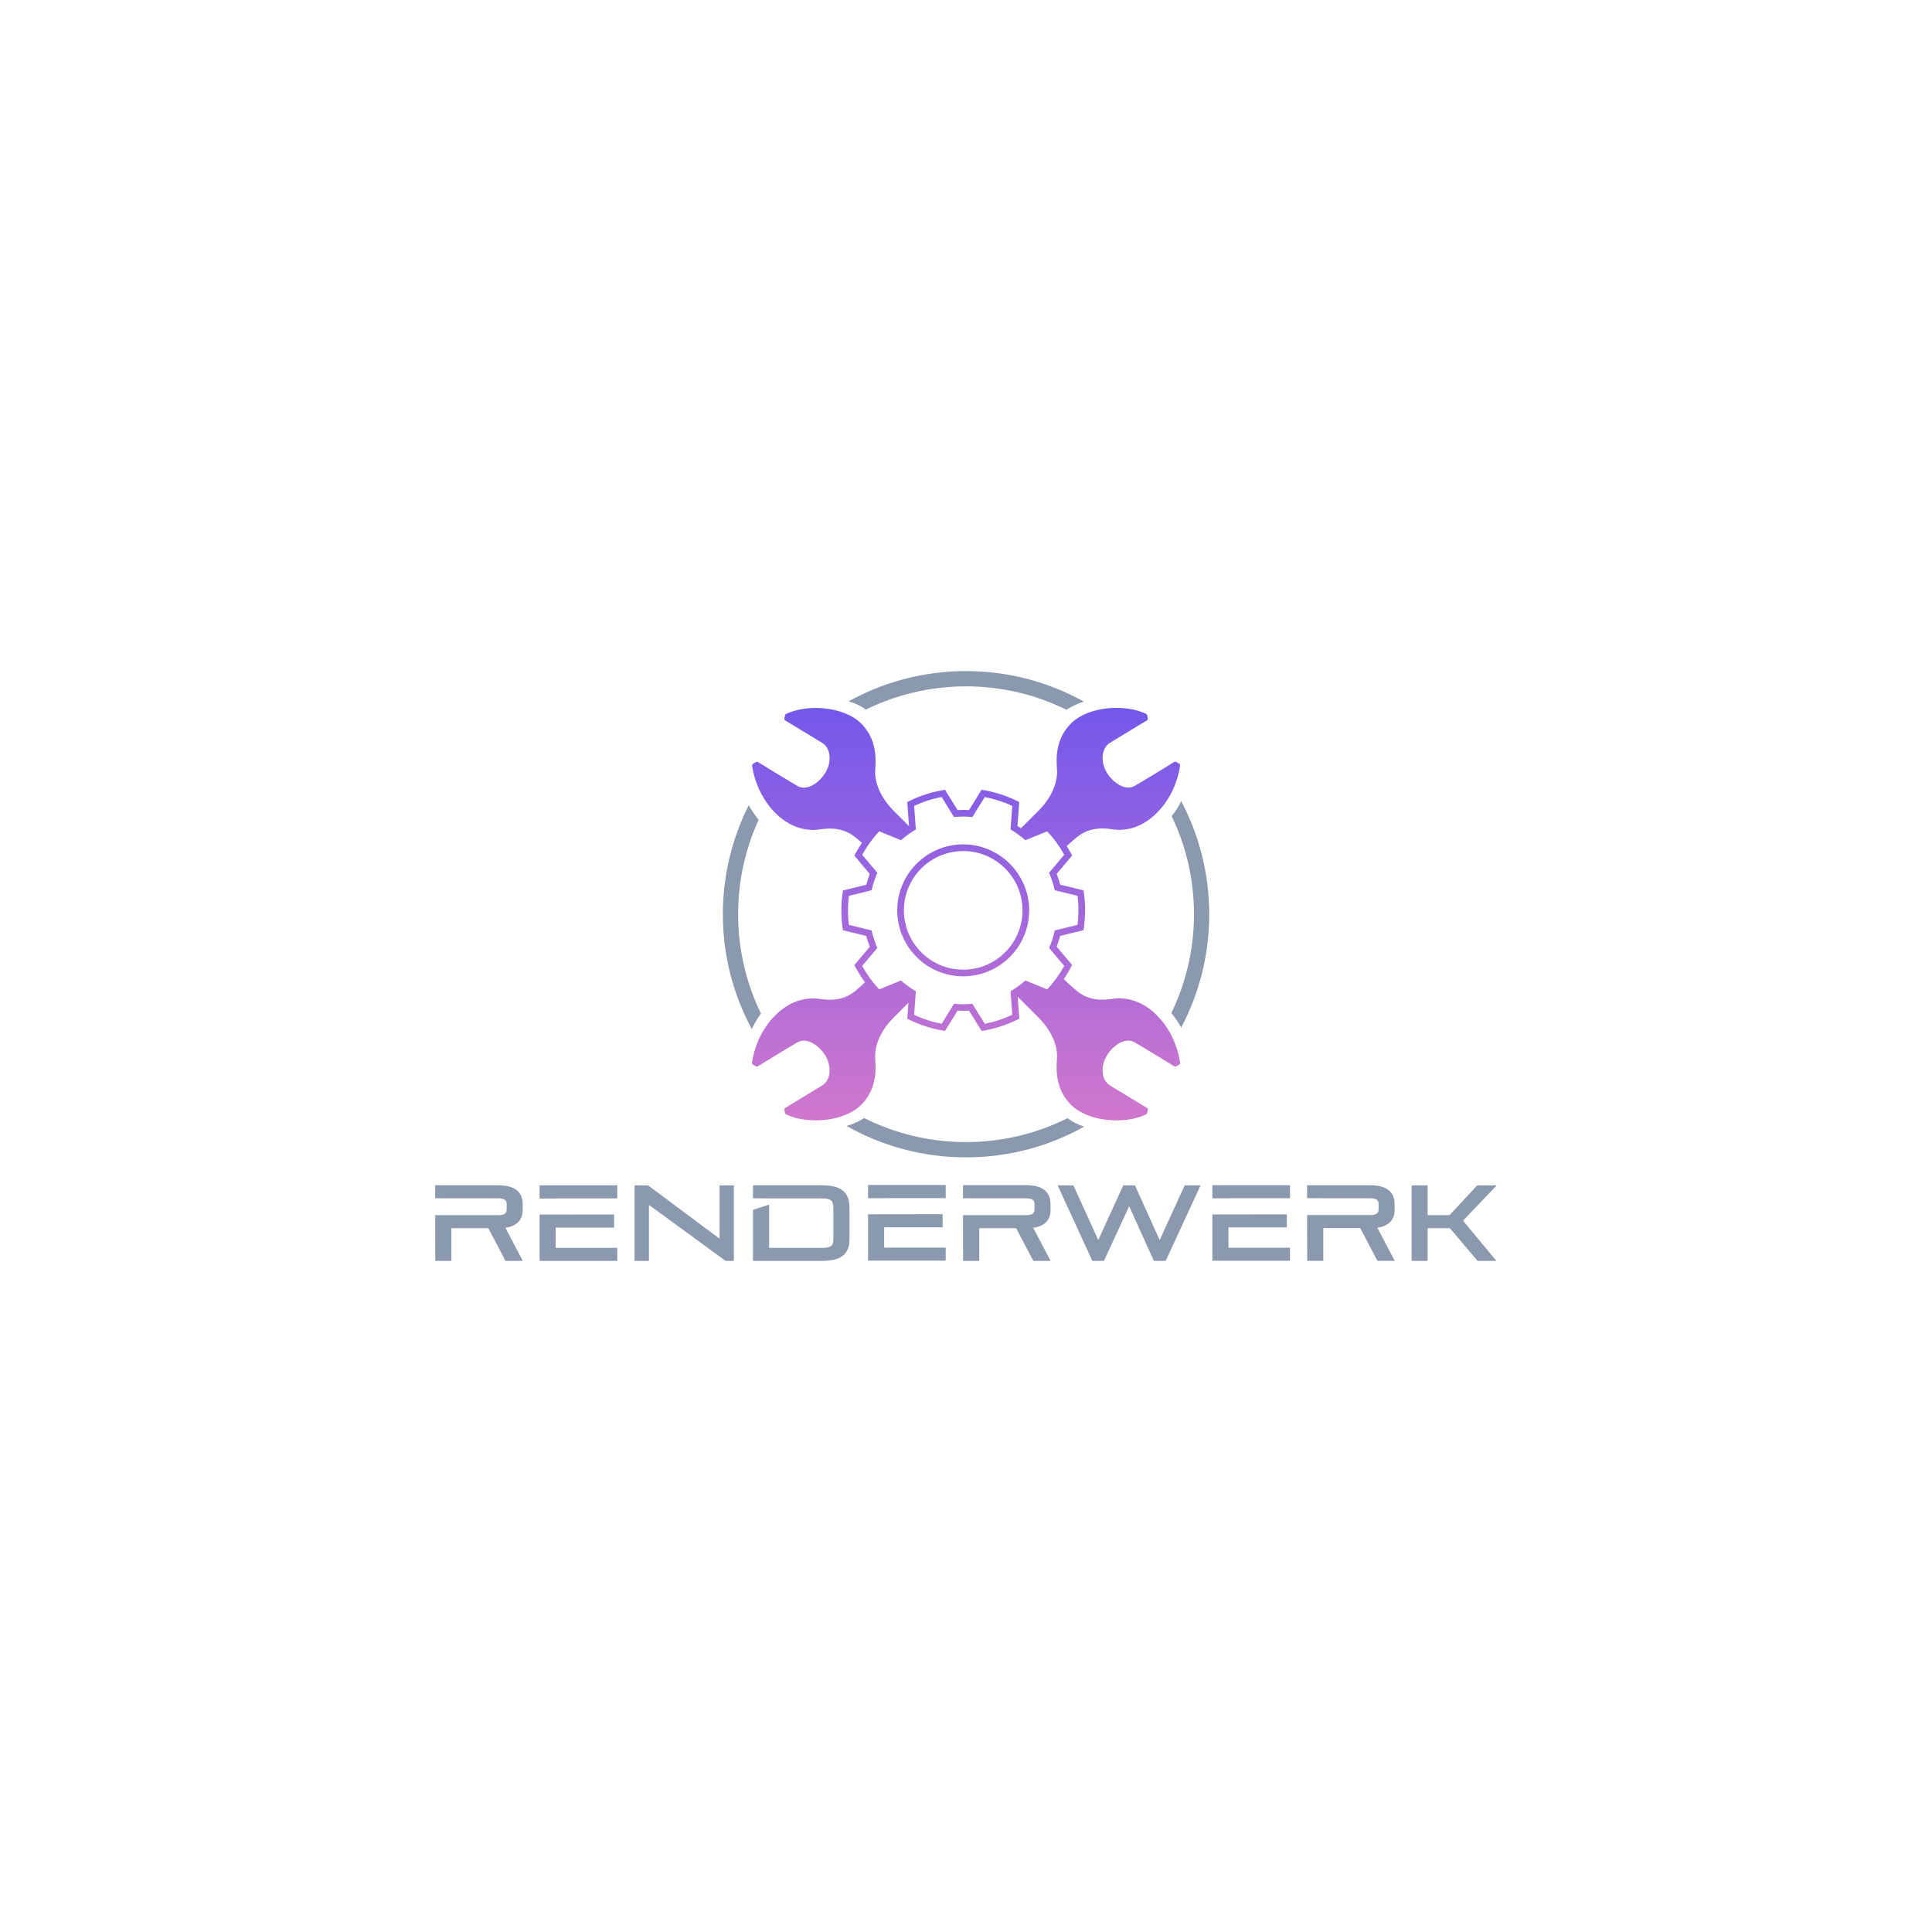 <?xml version="1.0" encoding="utf-8"?>
<!-- Generator: Adobe Illustrator 27.1.1, SVG Export Plug-In . SVG Version: 6.00 Build 0)  -->
<svg version="1.1" id="Layer_1" xmlns="http://www.w3.org/2000/svg" xmlns:xlink="http://www.w3.org/1999/xlink" x="0px" y="0px"
	 viewBox="0 0 2000 2000" style="enable-background:new 0 0 2000 2000;" xml:space="preserve">
<style type="text/css">
	.st0{fill:#8A99AE;}
	.st1{fill:url(#SVGID_1_);}
	.st2{fill:url(#SVGID_00000075133202832835110180000012418425478020071614_);}
</style>
<g>
	<g>
		<g>
			<path class="st0" d="M523.2,1271l18,34.3h-17.9l-17.8-33.9h-38.2v33.9h-16.7l-0.1-47.4h65.7c7.5,0,8.3-3.3,8.3-5.9v-5.6
				c0-2.5-0.9-5.9-8.3-5.9h-49l-16.7-0.1V1227h65.6c20.7,0,25,10.6,25,19.5v5.4C541.3,1259.6,538.1,1268.9,523.2,1271z"/>
		</g>
		<g>
			<polygon class="st0" points="639,1227 639,1240.6 575.2,1240.6 575.2,1240.7 558.6,1240.7 558.6,1227 			"/>
			<polygon class="st0" points="575.2,1291.8 639,1291.8 639,1305.3 558.6,1305.3 558.6,1257.3 635.7,1257.2 635.7,1270.8 
				575.2,1270.8 			"/>
		</g>
		<g>
			<polygon class="st0" points="759.7,1227.1 759.7,1305.3 751.2,1305.3 750.9,1305.1 671.8,1247.3 671.8,1305.3 656.9,1305.3 
				656.9,1227.1 670.9,1227.1 744.9,1282.3 744.9,1227.1 			"/>
		</g>
		<g>
			<path class="st0" d="M850.2,1227h-70.7v13.4l16.7,0.2h54c9.4,0,12.5,1.5,12.5,10.1v31.7c0,7-1.9,9.4-12.5,9.4h-54V1247l-16.7,5.4
				v52.9h70.7c20.5,0,29.2-6.8,29.2-22.8v-31.8C879.4,1233.9,871,1227,850.2,1227z"/>
		</g>
		<polygon class="st0" points="1226.4,1227.1 1242.8,1227.1 1206.7,1305.3 1194.5,1305.3 1168.9,1248.7 1142.8,1305.3 
			1130.8,1305.3 1094.9,1227.1 1111.2,1227.1 1136.9,1283.7 1162.8,1227.1 1174.9,1227.1 1200.5,1283.7 		"/>
		<polygon class="st0" points="1514.5,1263.6 1549.1,1305.3 1529.6,1305.3 1500.9,1271.4 1477.9,1271.4 1477.9,1305.3 
			1461.3,1305.3 1461.3,1227.1 1477.9,1227.1 1477.9,1257.9 1500.6,1257.9 1529.2,1227.1 1549.4,1227.1 		"/>
		<g>
			<path class="st0" d="M1425.8,1270.9l18,34.3h-17.9l-17.8-33.9h-38.2v33.9h-16.7l-0.1-47.4h65.7c7.5,0,8.3-3.3,8.3-5.9v-5.6
				c0-2.5-0.9-5.9-8.3-5.9h-49l-16.7-0.1V1227h65.6c20.7,0,25,10.6,25,19.5v5.4C1443.9,1259.5,1440.7,1268.8,1425.8,1270.9z"/>
		</g>
		<g>
			<path class="st0" d="M1069.6,1271l18,34.3h-17.9l-17.8-33.9h-38.2v33.9h-16.7l-0.1-47.4h65.7c7.5,0,8.3-3.3,8.3-5.9v-5.6
				c0-2.5-0.9-5.9-8.3-5.9h-49l-16.7-0.1v-13.5h65.6c20.7,0,25,10.6,25,19.5v5.4C1087.8,1259.6,1084.6,1269,1069.6,1271z"/>
		</g>
		<g>
			<polygon class="st0" points="979,1226.7 979,1240.3 915.3,1240.3 915.3,1240.4 898.6,1240.4 898.6,1226.7 			"/>
			<polygon class="st0" points="915.3,1291.5 979,1291.5 979,1305 898.6,1305 898.6,1257 975.8,1256.9 975.8,1270.5 915.3,1270.5 
							"/>
		</g>
		<g>
			<polygon class="st0" points="1335.4,1226.9 1335.4,1240.4 1271.7,1240.4 1271.7,1240.5 1255,1240.5 1255,1226.9 			"/>
			<polygon class="st0" points="1271.7,1291.6 1335.4,1291.6 1335.4,1305.1 1255,1305.1 1255,1257.2 1332.1,1257.1 1332.1,1270.6 
				1271.7,1270.6 			"/>
		</g>
	</g>
	<g>
		<g>
			<path class="st0" d="M1000,694.7c-44.1,0-85.5,11.4-121.5,31.3c8.1,2.4,13.8,5.5,17.7,8.6c31.3-15.4,66.6-24.1,103.8-24.1
				c37.3,0,72.6,8.7,103.9,24.2c4.6-2.9,10.6-6,18.1-8.4C1085.9,706.2,1044.2,694.7,1000,694.7z M1222.7,829.2
				c-2.2,5-5.4,10.6-9.8,15.6c14.8,30.8,23.1,65.3,23.1,101.6c0,36.6-8.4,71.3-23.4,102.3c3.7,4.5,7.4,9.7,10.1,15.1
				c18.6-35.1,29.1-75,29.1-117.4C1251.7,904.1,1241.2,864.1,1222.7,829.2z M1000,1182.3c-37.9,0-73.7-9-105.5-24.9
				c-5.2,3.6-11.6,6.3-18.1,8.2c36.5,20.7,78.7,32.5,123.6,32.5c44.3,0,86.1-11.5,122.3-31.8c-6.1-2-12.1-4.8-17.1-8.8
				C1073.5,1173.3,1037.8,1182.3,1000,1182.3z M764.1,946.4c0-34.8,7.6-67.9,21.2-97.7c-4-5-7.4-10.2-10.2-15.2
				c-17.1,34-26.8,72.3-26.8,112.9c0,43,10.8,83.5,30,118.9c3.1-7,6.6-12.3,9.5-16C772.6,1018.2,764.1,983.2,764.1,946.4z"/>
		</g>
		<g>
			<g>
				<linearGradient id="SVGID_1_" gradientUnits="userSpaceOnUse" x1="999.987" y1="732.915" x2="999.987" y2="1159.775">
					<stop  offset="0" style="stop-color:#7458EB"/>
					<stop  offset="1" style="stop-color:#D077CD"/>
				</linearGradient>
				<path class="st1" d="M997.1,874.1c-37.6,0-68.3,30.6-68.3,68.3c0,37.6,30.6,68.3,68.3,68.3c37.6,0,68.3-30.6,68.3-68.3
					C1065.4,904.8,1034.7,874.1,997.1,874.1z M997.1,1003.8c-33.9,0-61.4-27.6-61.4-61.4c0-33.9,27.6-61.4,61.4-61.4
					c33.9,0,61.4,27.6,61.4,61.4C1058.5,976.3,1031,1003.8,997.1,1003.8z M997.1,874.1c-37.6,0-68.3,30.6-68.3,68.3
					c0,37.6,30.6,68.3,68.3,68.3c37.6,0,68.3-30.6,68.3-68.3C1065.4,904.8,1034.7,874.1,997.1,874.1z M997.1,1003.8
					c-33.9,0-61.4-27.6-61.4-61.4c0-33.9,27.6-61.4,61.4-61.4c33.9,0,61.4,27.6,61.4,61.4C1058.5,976.3,1031,1003.8,997.1,1003.8z
					 M997.1,874.1c-37.6,0-68.3,30.6-68.3,68.3c0,37.6,30.6,68.3,68.3,68.3c37.6,0,68.3-30.6,68.3-68.3
					C1065.4,904.8,1034.7,874.1,997.1,874.1z M997.1,1003.8c-33.9,0-61.4-27.6-61.4-61.4c0-33.9,27.6-61.4,61.4-61.4
					c33.9,0,61.4,27.6,61.4,61.4C1058.5,976.3,1031,1003.8,997.1,1003.8z M997.1,874.1c-37.6,0-68.3,30.6-68.3,68.3
					c0,37.6,30.6,68.3,68.3,68.3c37.6,0,68.3-30.6,68.3-68.3C1065.4,904.8,1034.7,874.1,997.1,874.1z M997.1,1003.8
					c-33.9,0-61.4-27.6-61.4-61.4c0-33.9,27.6-61.4,61.4-61.4c33.9,0,61.4,27.6,61.4,61.4C1058.5,976.3,1031,1003.8,997.1,1003.8z
					 M997.1,874.1c-37.6,0-68.3,30.6-68.3,68.3c0,37.6,30.6,68.3,68.3,68.3c37.6,0,68.3-30.6,68.3-68.3
					C1065.4,904.8,1034.7,874.1,997.1,874.1z M997.1,1003.8c-33.9,0-61.4-27.6-61.4-61.4c0-33.9,27.6-61.4,61.4-61.4
					c33.9,0,61.4,27.6,61.4,61.4C1058.5,976.3,1031,1003.8,997.1,1003.8z M997.1,874.1c-37.6,0-68.3,30.6-68.3,68.3
					c0,37.6,30.6,68.3,68.3,68.3c37.6,0,68.3-30.6,68.3-68.3C1065.4,904.8,1034.7,874.1,997.1,874.1z M997.1,1003.8
					c-33.9,0-61.4-27.6-61.4-61.4c0-33.9,27.6-61.4,61.4-61.4c33.9,0,61.4,27.6,61.4,61.4C1058.5,976.3,1031,1003.8,997.1,1003.8z
					 M997.1,874.1c-37.6,0-68.3,30.6-68.3,68.3c0,37.6,30.6,68.3,68.3,68.3c37.6,0,68.3-30.6,68.3-68.3
					C1065.4,904.8,1034.7,874.1,997.1,874.1z M997.1,1003.8c-33.9,0-61.4-27.6-61.4-61.4c0-33.9,27.6-61.4,61.4-61.4
					c33.9,0,61.4,27.6,61.4,61.4C1058.5,976.3,1031,1003.8,997.1,1003.8z M997.1,874.1c-37.6,0-68.3,30.6-68.3,68.3
					c0,37.6,30.6,68.3,68.3,68.3c37.6,0,68.3-30.6,68.3-68.3C1065.4,904.8,1034.7,874.1,997.1,874.1z M997.1,1003.8
					c-33.9,0-61.4-27.6-61.4-61.4c0-33.9,27.6-61.4,61.4-61.4c33.9,0,61.4,27.6,61.4,61.4C1058.5,976.3,1031,1003.8,997.1,1003.8z
					 M997.1,874.1c-37.6,0-68.3,30.6-68.3,68.3c0,37.6,30.6,68.3,68.3,68.3c37.6,0,68.3-30.6,68.3-68.3
					C1065.4,904.8,1034.7,874.1,997.1,874.1z M997.1,1003.8c-33.9,0-61.4-27.6-61.4-61.4c0-33.9,27.6-61.4,61.4-61.4
					c33.9,0,61.4,27.6,61.4,61.4C1058.5,976.3,1031,1003.8,997.1,1003.8z M997.1,874.1c-37.6,0-68.3,30.6-68.3,68.3
					c0,37.6,30.6,68.3,68.3,68.3c37.6,0,68.3-30.6,68.3-68.3C1065.4,904.8,1034.7,874.1,997.1,874.1z M997.1,1003.8
					c-33.9,0-61.4-27.6-61.4-61.4c0-33.9,27.6-61.4,61.4-61.4c33.9,0,61.4,27.6,61.4,61.4C1058.5,976.3,1031,1003.8,997.1,1003.8z
					 M997.1,874.1c-37.6,0-68.3,30.6-68.3,68.3c0,37.6,30.6,68.3,68.3,68.3c37.6,0,68.3-30.6,68.3-68.3
					C1065.4,904.8,1034.7,874.1,997.1,874.1z M997.1,1003.8c-33.9,0-61.4-27.6-61.4-61.4c0-33.9,27.6-61.4,61.4-61.4
					c33.9,0,61.4,27.6,61.4,61.4C1058.5,976.3,1031,1003.8,997.1,1003.8z M997.1,874.1c-37.6,0-68.3,30.6-68.3,68.3
					c0,37.6,30.6,68.3,68.3,68.3c37.6,0,68.3-30.6,68.3-68.3C1065.4,904.8,1034.7,874.1,997.1,874.1z M997.1,1003.8
					c-33.9,0-61.4-27.6-61.4-61.4c0-33.9,27.6-61.4,61.4-61.4c33.9,0,61.4,27.6,61.4,61.4C1058.5,976.3,1031,1003.8,997.1,1003.8z
					 M997.1,874.1c-37.6,0-68.3,30.6-68.3,68.3c0,37.6,30.6,68.3,68.3,68.3c37.6,0,68.3-30.6,68.3-68.3
					C1065.4,904.8,1034.7,874.1,997.1,874.1z M997.1,1003.8c-33.9,0-61.4-27.6-61.4-61.4c0-33.9,27.6-61.4,61.4-61.4
					c33.9,0,61.4,27.6,61.4,61.4C1058.5,976.3,1031,1003.8,997.1,1003.8z M997.1,874.1c-37.6,0-68.3,30.6-68.3,68.3
					c0,37.6,30.6,68.3,68.3,68.3c37.6,0,68.3-30.6,68.3-68.3C1065.4,904.8,1034.7,874.1,997.1,874.1z M997.1,1003.8
					c-33.9,0-61.4-27.6-61.4-61.4c0-33.9,27.6-61.4,61.4-61.4c33.9,0,61.4,27.6,61.4,61.4C1058.5,976.3,1031,1003.8,997.1,1003.8z
					 M997.1,874.1c-37.6,0-68.3,30.6-68.3,68.3c0,37.6,30.6,68.3,68.3,68.3c37.6,0,68.3-30.6,68.3-68.3
					C1065.4,904.8,1034.7,874.1,997.1,874.1z M997.1,1003.8c-33.9,0-61.4-27.6-61.4-61.4c0-33.9,27.6-61.4,61.4-61.4
					c33.9,0,61.4,27.6,61.4,61.4C1058.5,976.3,1031,1003.8,997.1,1003.8z M997.1,874.1c-37.6,0-68.3,30.6-68.3,68.3
					c0,37.6,30.6,68.3,68.3,68.3c37.6,0,68.3-30.6,68.3-68.3C1065.4,904.8,1034.7,874.1,997.1,874.1z M997.1,1003.8
					c-33.9,0-61.4-27.6-61.4-61.4c0-33.9,27.6-61.4,61.4-61.4c33.9,0,61.4,27.6,61.4,61.4C1058.5,976.3,1031,1003.8,997.1,1003.8z
					 M997.1,874.1c-37.6,0-68.3,30.6-68.3,68.3c0,37.6,30.6,68.3,68.3,68.3c37.6,0,68.3-30.6,68.3-68.3
					C1065.4,904.8,1034.7,874.1,997.1,874.1z M997.1,1003.8c-33.9,0-61.4-27.6-61.4-61.4c0-33.9,27.6-61.4,61.4-61.4
					c33.9,0,61.4,27.6,61.4,61.4C1058.5,976.3,1031,1003.8,997.1,1003.8z M997.1,874.1c-37.6,0-68.3,30.6-68.3,68.3
					c0,37.6,30.6,68.3,68.3,68.3c37.6,0,68.3-30.6,68.3-68.3C1065.4,904.8,1034.7,874.1,997.1,874.1z M997.1,1003.8
					c-33.9,0-61.4-27.6-61.4-61.4c0-33.9,27.6-61.4,61.4-61.4c33.9,0,61.4,27.6,61.4,61.4C1058.5,976.3,1031,1003.8,997.1,1003.8z
					 M997.1,874.1c-37.6,0-68.3,30.6-68.3,68.3c0,37.6,30.6,68.3,68.3,68.3c37.6,0,68.3-30.6,68.3-68.3
					C1065.4,904.8,1034.7,874.1,997.1,874.1z M997.1,1003.8c-33.9,0-61.4-27.6-61.4-61.4c0-33.9,27.6-61.4,61.4-61.4
					c33.9,0,61.4,27.6,61.4,61.4C1058.5,976.3,1031,1003.8,997.1,1003.8z M997.1,874.1c-37.6,0-68.3,30.6-68.3,68.3
					c0,37.6,30.6,68.3,68.3,68.3c37.6,0,68.3-30.6,68.3-68.3C1065.4,904.8,1034.7,874.1,997.1,874.1z M997.1,1003.8
					c-33.9,0-61.4-27.6-61.4-61.4c0-33.9,27.6-61.4,61.4-61.4c33.9,0,61.4,27.6,61.4,61.4C1058.5,976.3,1031,1003.8,997.1,1003.8z
					 M997.1,874.1c-37.6,0-68.3,30.6-68.3,68.3c0,37.6,30.6,68.3,68.3,68.3c37.6,0,68.3-30.6,68.3-68.3
					C1065.4,904.8,1034.7,874.1,997.1,874.1z M997.1,1003.8c-33.9,0-61.4-27.6-61.4-61.4c0-33.9,27.6-61.4,61.4-61.4
					c33.9,0,61.4,27.6,61.4,61.4C1058.5,976.3,1031,1003.8,997.1,1003.8z M997.1,874.1c-37.6,0-68.3,30.6-68.3,68.3
					c0,37.6,30.6,68.3,68.3,68.3c37.6,0,68.3-30.6,68.3-68.3C1065.4,904.8,1034.7,874.1,997.1,874.1z M997.1,1003.8
					c-33.9,0-61.4-27.6-61.4-61.4c0-33.9,27.6-61.4,61.4-61.4c33.9,0,61.4,27.6,61.4,61.4C1058.5,976.3,1031,1003.8,997.1,1003.8z
					 M997.1,874.1c-37.6,0-68.3,30.6-68.3,68.3c0,37.6,30.6,68.3,68.3,68.3c37.6,0,68.3-30.6,68.3-68.3
					C1065.4,904.8,1034.7,874.1,997.1,874.1z M997.1,1003.8c-33.9,0-61.4-27.6-61.4-61.4c0-33.9,27.6-61.4,61.4-61.4
					c33.9,0,61.4,27.6,61.4,61.4C1058.5,976.3,1031,1003.8,997.1,1003.8z M997.1,874.1c-37.6,0-68.3,30.6-68.3,68.3
					c0,37.6,30.6,68.3,68.3,68.3c37.6,0,68.3-30.6,68.3-68.3C1065.4,904.8,1034.7,874.1,997.1,874.1z M997.1,1003.8
					c-33.9,0-61.4-27.6-61.4-61.4c0-33.9,27.6-61.4,61.4-61.4c33.9,0,61.4,27.6,61.4,61.4C1058.5,976.3,1031,1003.8,997.1,1003.8z
					 M997.1,874.1c-37.6,0-68.3,30.6-68.3,68.3c0,37.6,30.6,68.3,68.3,68.3c37.6,0,68.3-30.6,68.3-68.3
					C1065.4,904.8,1034.7,874.1,997.1,874.1z M997.1,1003.8c-33.9,0-61.4-27.6-61.4-61.4c0-33.9,27.6-61.4,61.4-61.4
					c33.9,0,61.4,27.6,61.4,61.4C1058.5,976.3,1031,1003.8,997.1,1003.8z M997.1,874.1c-37.6,0-68.3,30.6-68.3,68.3
					c0,37.6,30.6,68.3,68.3,68.3c37.6,0,68.3-30.6,68.3-68.3C1065.4,904.8,1034.7,874.1,997.1,874.1z M997.1,1003.8
					c-33.9,0-61.4-27.6-61.4-61.4c0-33.9,27.6-61.4,61.4-61.4c33.9,0,61.4,27.6,61.4,61.4C1058.5,976.3,1031,1003.8,997.1,1003.8z
					 M997.1,874.1c-37.6,0-68.3,30.6-68.3,68.3c0,37.6,30.6,68.3,68.3,68.3c37.6,0,68.3-30.6,68.3-68.3
					C1065.4,904.8,1034.7,874.1,997.1,874.1z M997.1,1003.8c-33.9,0-61.4-27.6-61.4-61.4c0-33.9,27.6-61.4,61.4-61.4
					c33.9,0,61.4,27.6,61.4,61.4C1058.5,976.3,1031,1003.8,997.1,1003.8z M997.1,874.1c-37.6,0-68.3,30.6-68.3,68.3
					c0,37.6,30.6,68.3,68.3,68.3c37.6,0,68.3-30.6,68.3-68.3C1065.4,904.8,1034.7,874.1,997.1,874.1z M997.1,1003.8
					c-33.9,0-61.4-27.6-61.4-61.4c0-33.9,27.6-61.4,61.4-61.4c33.9,0,61.4,27.6,61.4,61.4C1058.5,976.3,1031,1003.8,997.1,1003.8z
					 M997.1,874.1c-37.6,0-68.3,30.6-68.3,68.3c0,37.6,30.6,68.3,68.3,68.3c37.6,0,68.3-30.6,68.3-68.3
					C1065.4,904.8,1034.7,874.1,997.1,874.1z M997.1,1003.8c-33.9,0-61.4-27.6-61.4-61.4c0-33.9,27.6-61.4,61.4-61.4
					c33.9,0,61.4,27.6,61.4,61.4C1058.5,976.3,1031,1003.8,997.1,1003.8z M997.1,874.1c-37.6,0-68.3,30.6-68.3,68.3
					c0,37.6,30.6,68.3,68.3,68.3c37.6,0,68.3-30.6,68.3-68.3C1065.4,904.8,1034.7,874.1,997.1,874.1z M997.1,1003.8
					c-33.9,0-61.4-27.6-61.4-61.4c0-33.9,27.6-61.4,61.4-61.4c33.9,0,61.4,27.6,61.4,61.4C1058.5,976.3,1031,1003.8,997.1,1003.8z
					 M997.1,874.1c-37.6,0-68.3,30.6-68.3,68.3c0,37.6,30.6,68.3,68.3,68.3c37.6,0,68.3-30.6,68.3-68.3
					C1065.4,904.8,1034.7,874.1,997.1,874.1z M997.1,1003.8c-33.9,0-61.4-27.6-61.4-61.4c0-33.9,27.6-61.4,61.4-61.4
					c33.9,0,61.4,27.6,61.4,61.4C1058.5,976.3,1031,1003.8,997.1,1003.8z"/>
				
					<linearGradient id="SVGID_00000040571897538198472490000004714745414118981805_" gradientUnits="userSpaceOnUse" x1="999.987" y1="732.915" x2="999.987" y2="1159.775">
					<stop  offset="0" style="stop-color:#7458EB"/>
					<stop  offset="1" style="stop-color:#D077CD"/>
				</linearGradient>
				<path style="fill:url(#SVGID_00000040571897538198472490000004714745414118981805_);" d="M1201.3,1055
					c-18.4-21.1-36.7-21.3-43.3-21.6c-6.6-0.2-25.6,6.5-42.8-7.2c-2.4-1.9-7.6-6.5-14-12.6c2.3-3.4,4.5-6.9,6.4-10.5l2.3-4.1l-16-19
					c1.4-3.6,2.6-7.4,3.6-11.2l24.2-5.9l0.6-4.7c0.6-5.2,1-10.6,1-15.9c0-5.3-0.3-10.6-1-15.9l-0.6-4.7l-24.2-5.9
					c-1-3.8-2.2-7.5-3.6-11.2l16-19l-2.3-4.1c-1.1-1.9-2.2-3.8-3.3-5.7c4.5-4.1,8.2-7.4,10.9-9.5c17.2-13.7,36.2-7,42.8-7.2
					c6.6-0.2,24.8-0.5,43.3-21.6c15.9-18.2,19.6-39.4,20.3-45c0.1-0.7-0.1-1.3-0.6-1.7c-0.1-0.1-0.3-0.2-0.4-0.3l-2.9-1.7
					c-0.7-0.4-1.5-0.4-2.2,0c-5.7,3.5-32.7,20.2-41,24.8c-7.3,4.1-16.3,0.2-23.1-6.6c-1.9-1.9-3.6-4-5.1-6.3
					c-6.8-10.4-7-25.8,2.8-31.8c8.6-5.3,32.4-19.7,38.1-23.1c0.7-0.5,1.1-1.3,1-2.2l-0.6-3.1c-0.1-0.4-0.3-0.8-0.6-1.1
					c-0.2-0.2-0.3-0.3-0.5-0.4c-21.2-10.3-59.5-8.4-78,10.1c-18.8,18.8-14.2,43.7-14.2,50c0,6.3-1.7,22.6-19.3,40.2l-18.1,18.1
					c-1.2-0.8-2.4-1.7-3.6-2.4l1.8-24.8l-4.2-2c-9.6-4.5-19.7-7.8-30.1-9.8l-4.6-0.9l-13.1,21.1c-2-0.1-3.9-0.2-5.9-0.2
					c-1.9,0-3.9,0.1-5.9,0.2l-13.1-21.1l-4.6,0.9c-10.4,2-20.6,5.3-30.2,9.8l-4.2,2l1.8,24.8c0,0-0.1,0.1-0.1,0.1l-15.7-15.7
					c-17.5-17.6-19.3-33.9-19.3-40.2c0-6.3,4.6-31.1-14.2-50c-18.5-18.5-56.8-20.4-78-10.1c-0.2,0.1-0.4,0.2-0.5,0.4
					c-0.3,0.3-0.5,0.7-0.6,1.1l-0.6,3.1c-0.2,0.9,0.2,1.7,1,2.2c5.7,3.5,29.5,17.9,38.1,23.1c9.8,6,9.7,21.4,2.8,31.8
					c-1.5,2.2-3.2,4.4-5.1,6.3c-6.8,6.8-15.8,10.7-23.1,6.6c-8.3-4.7-35.3-21.3-41-24.8c-0.7-0.4-1.5-0.4-2.2,0l-2.9,1.7
					c-0.2,0.1-0.3,0.2-0.4,0.3c-0.5,0.4-0.7,1.1-0.6,1.7c0.7,5.6,4.5,26.8,20.3,45c18.4,21.1,36.7,21.3,43.3,21.6
					c6.6,0.2,25.6-6.5,42.8,7.2c1.9,1.5,4.3,3.6,7.2,6.2c-1.9,2.9-3.8,5.9-5.5,9l-2.3,4.1l16,19c-1.4,3.7-2.6,7.4-3.6,11.2
					l-24.2,5.9l-0.6,4.7c-0.7,5.2-1,10.6-1,15.9c0,5.3,0.3,10.6,1,15.9l0.6,4.7l24.2,5.9c1,3.8,2.2,7.5,3.6,11.2l-16,19l2.3,4.1
					c2.6,4.7,5.5,9.3,8.7,13.7c-4.8,4.5-8.5,7.8-10.5,9.4c-17.2,13.7-36.2,6.9-42.8,7.2c-6.6,0.2-24.8,0.5-43.3,21.6
					c-15.9,18.2-19.6,39.4-20.3,45c-0.1,0.7,0.1,1.3,0.6,1.7c0.1,0.1,0.3,0.2,0.4,0.3l2.9,1.7c0.7,0.4,1.5,0.4,2.2,0
					c5.7-3.5,32.7-20.2,41-24.8c7.3-4.1,16.1-0.4,23,6.4c1.9,1.9,3.7,4.1,5.3,6.5c6.8,10.4,7,25.8-2.8,31.8
					c-8.6,5.3-32.4,19.7-38.1,23.1c-0.7,0.4-1.1,1.3-1,2.2l0.6,3.1c0.1,0.4,0.3,0.8,0.6,1.1c0.1,0.2,0.3,0.3,0.5,0.4
					c21.2,10.3,59.5,8.4,78-10.1c18.8-18.8,14.2-43.6,14.2-50c0-6.3,1.7-22.6,19.3-40.2l15.2-15.2l-1.2,16.5l4.2,2
					c9.6,4.5,19.7,7.8,30.2,9.8l4.6,0.9l13.1-21.1c2,0.1,3.9,0.2,5.9,0.2c1.9,0,3.9-0.1,5.9-0.2l13.1,21.1l4.6-0.9
					c10.4-2,20.6-5.3,30.1-9.8l4.3-2l-1.7-22.8l21.5,21.5c17.5,17.5,19.3,33.8,19.3,40.2c0,6.3-4.6,31.2,14.2,50
					c18.5,18.5,56.8,20.4,78,10.1c0.2-0.1,0.4-0.2,0.5-0.4c0.3-0.3,0.5-0.7,0.6-1.1l0.6-3.1c0.2-0.9-0.2-1.7-1-2.2
					c-5.7-3.5-29.5-17.9-38.1-23.1c-9.8-6-9.7-21.4-2.8-31.8c1.5-2.4,3.3-4.6,5.2-6.5c6.9-6.9,15.7-10.5,23-6.4
					c8.3,4.7,35.3,21.3,41,24.8c0.7,0.4,1.5,0.4,2.2,0l2.9-1.7c0.2-0.1,0.3-0.2,0.4-0.3c0.4-0.4,0.7-1.1,0.6-1.7
					C1220.8,1094.4,1217.1,1073.2,1201.3,1055z M1084,1024.2l-22.5-9.2c-4.7,4.2-9.9,7.9-15.4,11.2l1.8,24.3
					c-9,4.2-18.5,7.4-28.5,9.3l-12.8-20.7c-3.1,0.3-6.3,0.5-9.5,0.5c-3.2,0-6.4-0.2-9.5-0.5l-12.8,20.7c-10-1.9-19.6-5-28.5-9.3
					l1.8-24.3c-5.5-3.2-10.6-7-15.4-11.2l-22.5,9.2c-6.9-7.3-12.8-15.4-17.7-24.3l15.7-18.6c-2.5-5.8-4.5-11.8-5.9-18.1l-23.6-5.8
					c-0.6-4.9-0.9-9.9-0.9-15c0-5.1,0.3-10.1,0.9-15l23.6-5.8c1.4-6.3,3.4-12.3,5.9-18.1l-15.7-18.6c4.9-8.8,10.8-17,17.7-24.3
					l22.5,9.2c4.7-4.2,9.9-7.9,15.4-11.2l-1.8-24.3c8.9-4.2,18.5-7.4,28.5-9.2l12.8,20.7c3.1-0.3,6.3-0.5,9.5-0.5
					c3.2,0,6.4,0.2,9.5,0.5l12.8-20.7c10,1.9,19.6,5,28.5,9.2l-1.8,24.3c5.5,3.2,10.6,7,15.4,11.2l22.5-9.2
					c6.9,7.3,12.8,15.4,17.7,24.3l-15.7,18.6c2.5,5.7,4.5,11.8,5.9,18.1l23.6,5.8c0.6,4.9,0.9,9.9,0.9,15c0,5.1-0.3,10.1-0.9,15
					l-23.6,5.8c-1.4,6.3-3.3,12.3-5.9,18.1l15.7,18.6C1096.8,1008.7,1090.9,1016.9,1084,1024.2z"/>
			</g>
		</g>
	</g>
</g>
</svg>
